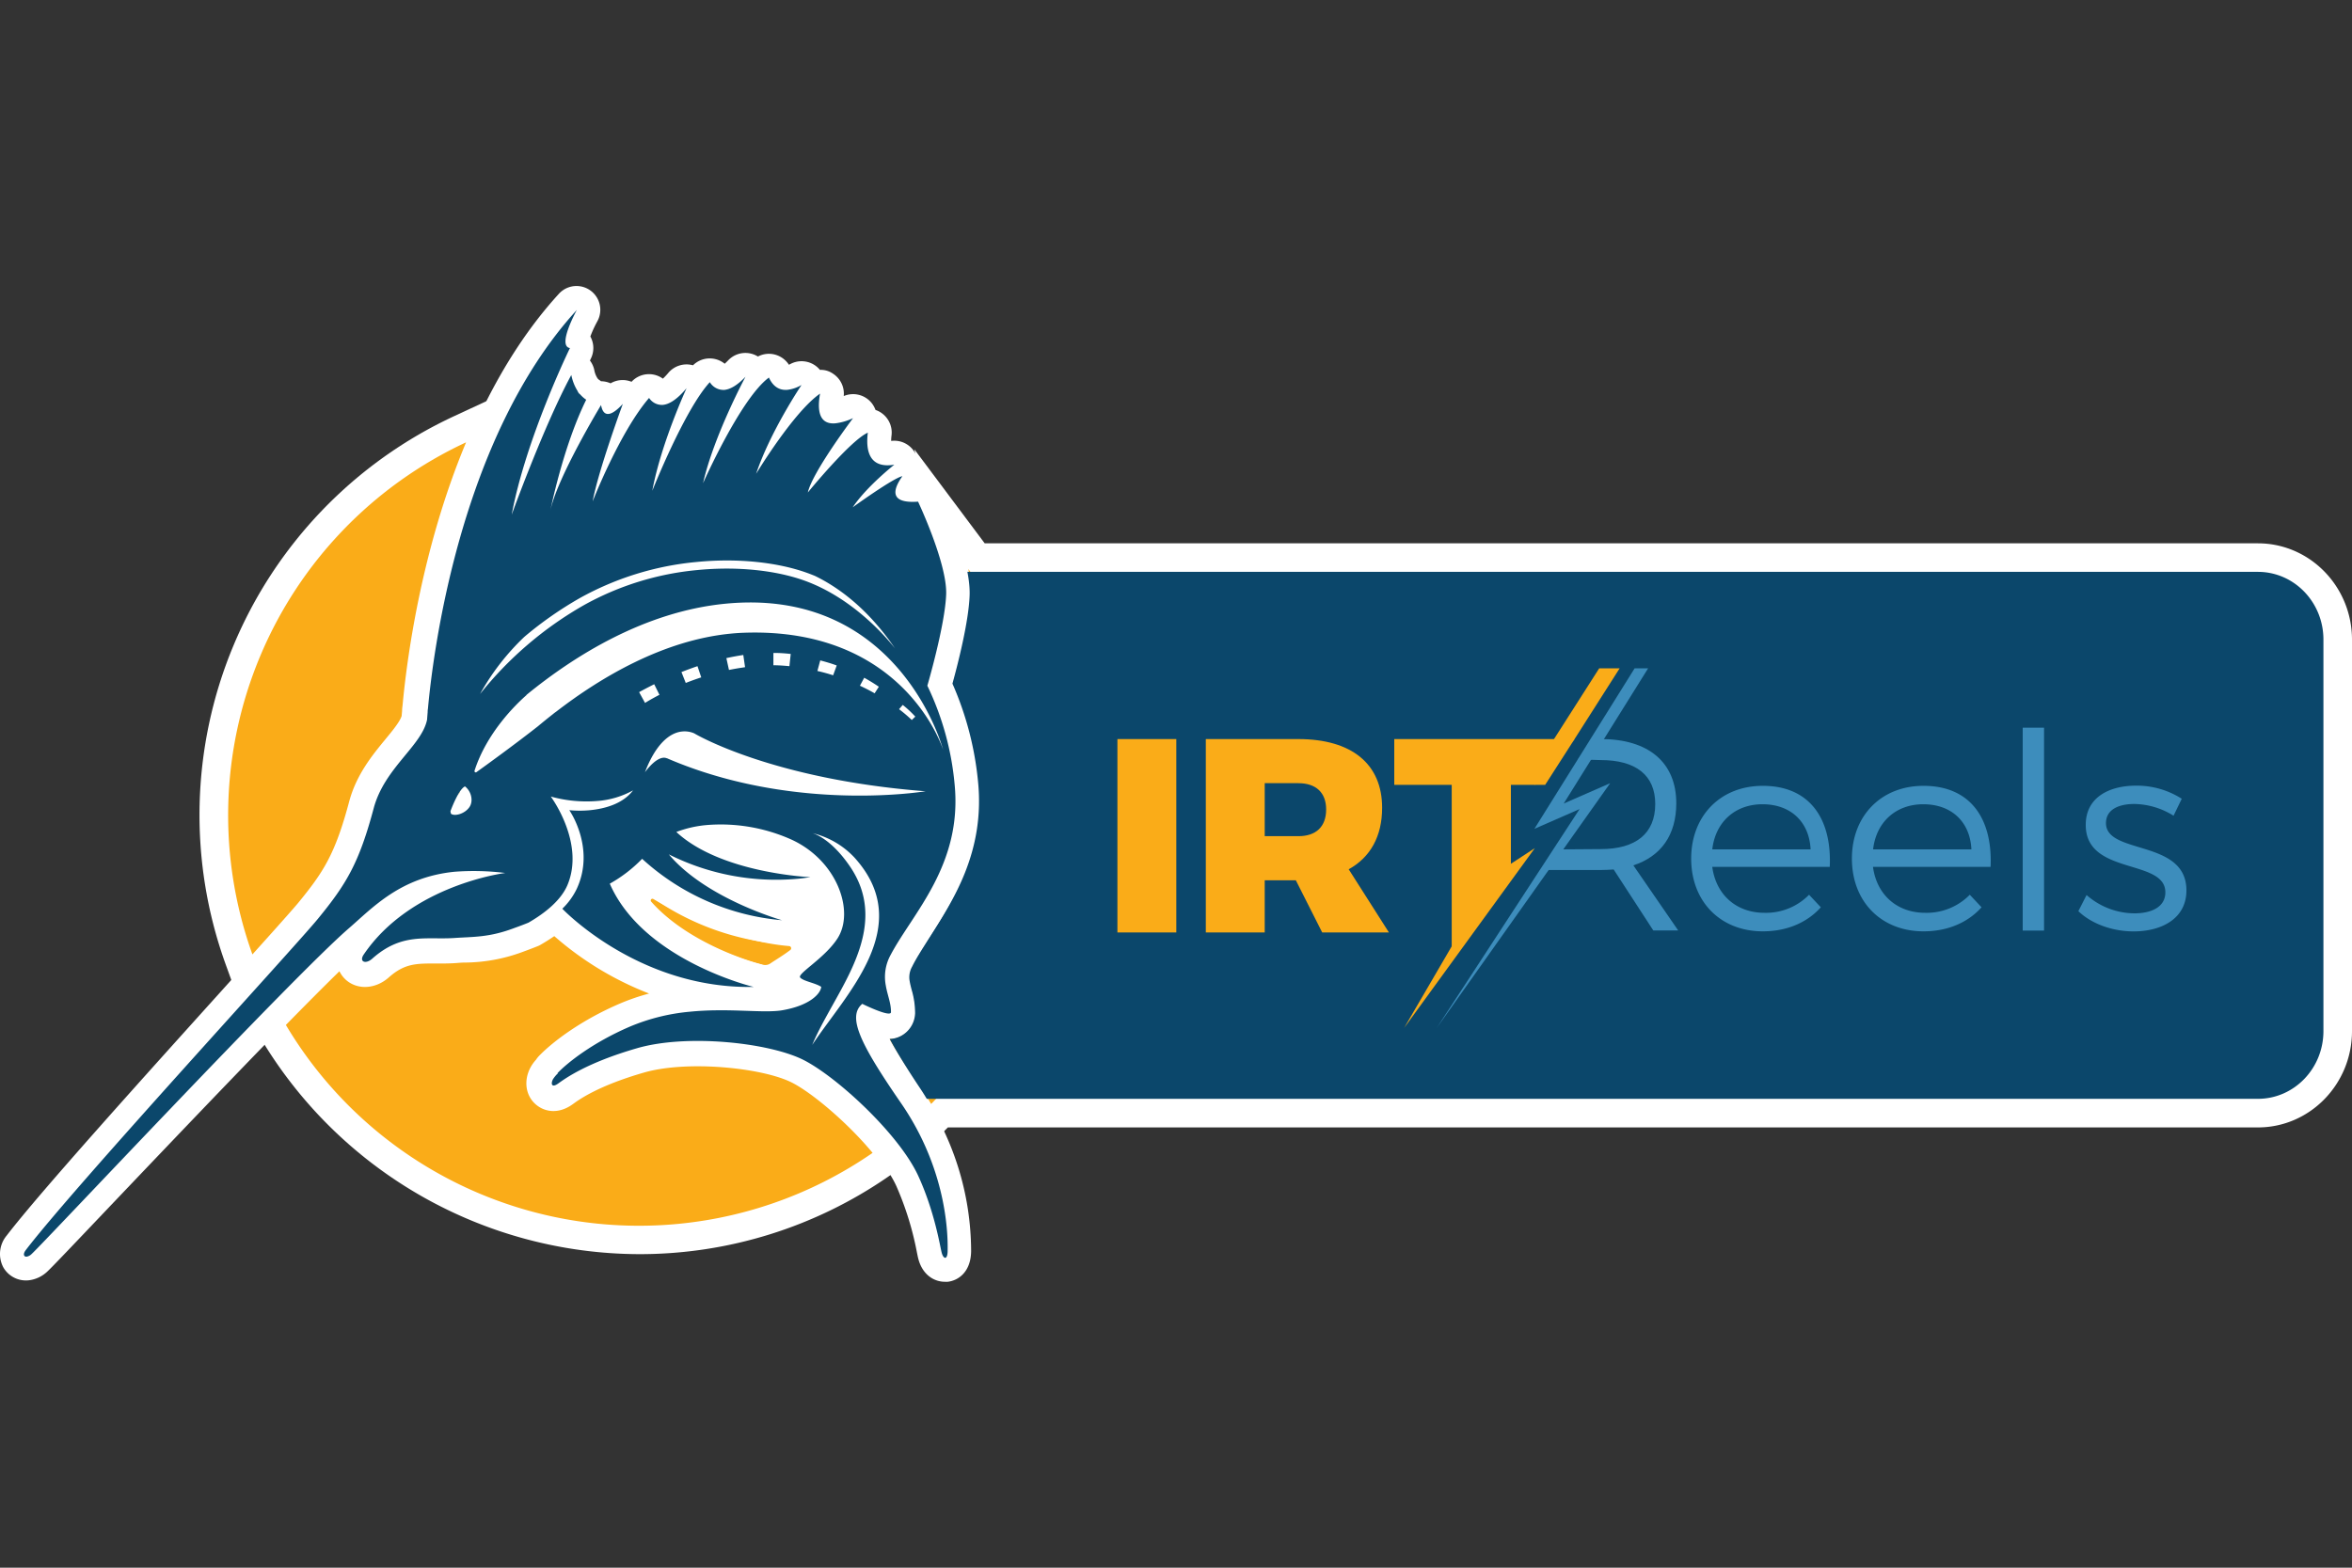 <svg id="Layer_1" data-name="Layer 1" xmlns="http://www.w3.org/2000/svg" viewBox="0 0 750 500"><rect x="0" y="0" width="750" height="500" fill="#333333" stroke="none"/><defs><style>.cls-1{fill:#fff;}.cls-2{fill:#faac18;}.cls-3{fill:#0b476b;}.cls-4{fill:#3d8dbc;}</style></defs><title>logotype--colored</title><path class="cls-1" d="M241.23,316.57a12,12,0,0,0,2.73.32,12.14,12.14,0,0,0,6.73-2.06l1.48-1c1.55-1,3.46-2.22,5.3-3.63a9.8,9.8,0,0,0-5.13-17.55c-16.51-1.4-33.1-10.13-39.45-13.81a9.66,9.66,0,0,0-12.09,14.75C215.57,310.28,240.17,316.32,241.23,316.57Z"/><path class="cls-1" d="M102.1,293.73c8.57-10.46,13.14-17.4,18.05-35.79,1.78-6.69,6-11.85,9.78-16.41,3-3.61,5.77-7,6.87-10.61l.3-1,.21-3a3.84,3.84,0,0,1,.06-.55l.06-.51c1.21-13.27,5.54-47.75,19.59-81.35l9.06-21.66-21.29,9.89A140.23,140.23,0,0,0,71.93,307.49l5.17,14.3,10.16-11.3C96.11,300.65,100.41,295.79,102.1,293.73Z"/><path class="cls-1" d="M256.77,337.23h0c-11-5.65-37.53-8.64-54-3.89-16,4.61-23,9.65-25.5,11.42l-.19.13a1,1,0,0,1,.07-.15,5.21,5.21,0,0,1,.59-.76l.67-.91c3.7-3.83,11.88-9.95,22.78-14.63a59.12,59.12,0,0,1,8.08-2.77l27.27-7.19-26.34-10.11a92.19,92.19,0,0,1-27.46-16.62L177.41,287l-5.88,4.1c-1.12.78-2.33,1.55-3.46,2.21-1.08.43-2.54,1-4.63,1.76-6.38,2.42-10.68,2.64-15.65,2.89-1,.05-2,.1-3.11.18-1.92.13-3.73.12-5.65.11-6.91,0-13.43-.08-21.08,6.73a4.62,4.62,0,0,1-1.51.85l-5.52-11.32-9,8.79c-4.48,4.37-10.27,10.18-17.22,17.29l-4.91,5,3.6,6A140.92,140.92,0,0,0,203.78,400a139.36,139.36,0,0,0,79.66-24.86l8.16-5.65-6.33-7.64C277,351.93,264.77,341.33,256.77,337.23Z"/><path class="cls-1" d="M141.37,260.1l3.92-5.37,7.57,5,6.89-8.71-15.51-11.37-5.26,8c-.44.66-.88,1.39-1.29,2.16l7.26,4.76-4.51,4.83Z"/><path class="cls-1" d="M720,173.29H314l-22.44-30,6.18,30h-.6l2,10.73a27.27,27.27,0,0,1,.54,5.57c-.17,5.3-2,15-5,26.1l-.81,3.07,1.26,2.9a96,96,0,0,1,7.15,28.54c1.86,19.49-6.83,33.22-13.86,44.31-2.14,3.38-4.16,6.58-5.73,9.67a15.74,15.74,0,0,0-1.61,10.26c.18,1.08.46,2.23.77,3.45a21,21,0,0,1,.82,4.4l-14.16.39,7.19,13.08.07.11c2.23,4.17,5.63,9.7,10.14,16.46.64,1,1.23,1.92,1.81,2.88l2.66,4.37h.42l4.34,7.18,7.11-7.18H720c16.54,0,30-13.78,30-30.72V204C750,187.07,736.55,173.29,720,173.29Z"/><ellipse class="cls-1" cx="203.82" cy="259.45" rx="131.01" ry="131.49"/><path class="cls-2" d="M252,303c-2.2,1.68-4.76,3.21-6.35,4.28a2.86,2.86,0,0,1-2.27.43c-5.55-1.32-24.6-7.58-35.71-20.12a.55.55,0,0,1,.69-.85c6.72,3.89,24.84,13.44,43.26,15A.7.7,0,0,1,252,303Z"/><path class="cls-2" d="M308.75,181.42a37.55,37.55,0,0,1,.91,8.47c-.29,8.41-3.75,22-5.46,28.13a102,102,0,0,1,8.14,31.31c2.25,22.6-8.14,38.43-15.73,50-2.1,3.21-4.09,6.24-5.52,9a6.54,6.54,0,0,0-.77,4.69c.14.83.37,1.7.62,2.63a25.43,25.43,0,0,1,1.14,7.55,7.6,7.6,0,0,1-.1,1.06,8.47,8.47,0,0,1-4.48,6.15,8.57,8.57,0,0,1-3.79,1c1.92,3.49,5.09,8.57,10.16,15.92,1.09,1.59,2.1,3.18,3.05,4.76a131,131,0,0,0,11.83-170.63Z"/><path class="cls-2" d="M95.06,288c8.07-9.85,11.8-15.53,16.29-32.37,2.3-8.6,7.43-14.84,11.55-19.85,2.28-2.76,4.63-5.62,5.19-7.47,0-.38.07-.87.12-1.46a12.81,12.81,0,0,1,.15-1.77c1.26-13.81,5.77-49.37,20.26-84A131.16,131.16,0,0,0,80.49,304.4C87.73,296.36,93.25,290.17,95.06,288Z"/><path class="cls-2" d="M252.62,345.33c-9.29-4.77-33.42-7.25-47.29-3.24-14.45,4.17-20.56,8.53-22.57,10l-.18.13c-4.78,3.4-9.21,2.24-11.76,0-3.19-2.78-3.89-7.46-1.72-11.64a12.27,12.27,0,0,1,1.81-2.57,8.44,8.44,0,0,1,1-1.26c4.5-4.65,13.62-11.47,25.74-16.66a68.08,68.08,0,0,1,9.34-3.21,101.42,101.42,0,0,1-30.24-18.31q-2,1.38-4.26,2.69a6.53,6.53,0,0,1-1,.5c-1.14.46-2.7,1.06-4.77,1.82A53.79,53.79,0,0,1,148.24,307c-1,0-1.93.1-2.94.17-2.25.15-4.32.14-6.31.13-6.2,0-9.94-.06-15,4.43-4.2,3.74-9.93,4.08-13.65.82a8.91,8.91,0,0,1-2.1-2.78c-4.72,4.6-10.59,10.51-17.08,17.13A131,131,0,0,0,278.25,367.7C270.41,358.23,259.15,348.68,252.62,345.33Z"/><path class="cls-2" d="M146.74,252.75l-.17-.14c-.29.44-.58.93-.85,1.43Z"/><path class="cls-3" d="M720,182.39H308.08a35.7,35.7,0,0,1,.69,7.5c-.27,8.46-3.64,22-5.26,28.14a104.76,104.76,0,0,1,7.86,31.3c2.17,22.6-7.87,38.43-15.19,50-2,3.21-4,6.24-5.34,9a6.78,6.78,0,0,0-.75,4.69c.14.82.36,1.7.6,2.63a26.52,26.52,0,0,1,1.11,7.55,8.9,8.9,0,0,1-.1,1,8.49,8.49,0,0,1-4.32,6.16,8.13,8.13,0,0,1-3.67,1c1.86,3.49,4.91,8.57,9.81,15.92.71,1.06,1.36,2.12,2,3.18H720c11.54,0,20.89-9.67,20.89-21.61V204C740.9,192.07,731.55,182.39,720,182.39Z"/><path class="cls-2" d="M356.32,297.4V235.72H375.1V297.4Z"/><path class="cls-2" d="M413.22,280.77h-9.93V297.4H384.51V235.72H414c17,0,26.73,7.92,26.73,21.91,0,9.15-3.79,15.83-10.66,19.62l12.83,20.15H421.62Zm.81-14.08c5.6,0,8.85-3,8.85-8.53,0-5.37-3.25-8.37-8.85-8.37H403.29v16.9Z"/><path class="cls-2" d="M481.79,250.32V277l-18.87,26.48V250.32H444.6v-14.6h57.49l-9.37,14.6Z"/><path class="cls-4" d="M498.12,270.9l12.34-.09c11.08,0,17.36-4.89,17.36-14.39,0-9.25-6.28-14-17.36-14l-7.31-.21,1.62-1.75,3.16-4.75h2.53c15.26,0,24.07,7.5,24.07,20.49,0,10.12-4.88,16.92-13.69,19.8l14.3,20.76H527.2l-12.64-19.45c-1.31.09-2.7.17-4.1.17H493.25Z"/><path class="cls-4" d="M583.47,276.48H546c1.22,9,7.76,14.65,16.65,14.65a19.2,19.2,0,0,0,14.22-5.76l3.75,4c-4.36,4.88-10.81,7.67-18.49,7.67-13.52,0-22.85-9.5-22.85-23.2s9.42-23.2,22.76-23.2C576.84,250.58,584.17,260.87,583.47,276.48Zm-6.11-5.58c-.43-8.81-6.36-14.39-15.35-14.39-8.72,0-15,5.66-16,14.39Z"/><path class="cls-4" d="M634.75,276.48h-37.5c1.22,9,7.76,14.65,16.65,14.65a19.2,19.2,0,0,0,14.22-5.76l3.75,4c-4.36,4.88-10.82,7.67-18.49,7.67-13.52,0-22.85-9.5-22.85-23.2s9.42-23.2,22.76-23.2C628.12,250.58,635.45,260.87,634.75,276.48Zm-6.11-5.58c-.43-8.81-6.36-14.39-15.35-14.39-8.72,0-15,5.66-16,14.39Z"/><path class="cls-4" d="M645,296.8V232.09h6.8V296.8Z"/><path class="cls-4" d="M695.71,254.76l-2.61,5.41a24.27,24.27,0,0,0-12.48-3.75c-5.14,0-9.07,1.83-9.07,6.1,0,10.21,25.65,5,25.65,21.46,0,9.07-8,13.08-16.84,13.08-6.54,0-13.25-2.27-17.62-6.45l2.62-5.15a23.3,23.3,0,0,0,15.26,5.84c5.41,0,9.77-2,9.86-6.54.26-11.07-25.47-5.4-25.38-21.71,0-8.81,7.59-12.47,16-12.47A26.52,26.52,0,0,1,695.71,254.76Z"/><polygon class="cls-2" points="469.94 289.78 447.74 327.86 489.43 270.5 464.8 286.59 467.79 291.18 469.94 289.78"/><polygon class="cls-2" points="509.94 213.17 487.15 248.86 489.43 250.32 502.09 235.72 516.46 213.17 509.94 213.17"/><polygon class="cls-4" points="525.54 213.17 521.24 213.17 489.29 264.35 503.69 258.05 458.14 327.86 513.45 249.79 498.63 256.28 525.54 213.17"/><path class="cls-1" d="M282.93,330.89a8,8,0,0,0,4.36-.94,7.9,7.9,0,0,0,4.23-5.81,6.64,6.64,0,0,0,.1-1,25.07,25.07,0,0,0-1.13-7.42,26.86,26.86,0,0,1-.63-2.67,7,7,0,0,1,.82-5c1.44-2.73,3.43-5.77,5.55-9,7.54-11.5,17.88-27.26,15.65-49.69a101.38,101.38,0,0,0-8.17-31.32c1.68-6.07,5.2-19.74,5.48-28.19.38-11.13-7.9-29.54-9.56-33.12l-.09-.2c-.07-.13-.14-.26-.22-.39a7.55,7.55,0,0,0-4.06-3.39,7.52,7.52,0,0,0-1.11-5,7.74,7.74,0,0,0-1.76-1.93c-.08-.24-.17-.48-.27-.71a7.59,7.59,0,0,0-7.95-4.48,14.73,14.73,0,0,1,.12-1.77,7.59,7.59,0,0,0-3-7,7.36,7.36,0,0,0-2.11-1.11,7.78,7.78,0,0,0-1.23-2.21,7.6,7.6,0,0,0-8.9-2.22,7.58,7.58,0,0,0-3.43-7.14,6.72,6.72,0,0,0-4.17-1.21l-.25-.3a7.59,7.59,0,0,0-9.26-1.52l-.37.19a7.62,7.62,0,0,0-4.47-3.25,7.51,7.51,0,0,0-5.41.62,7.57,7.57,0,0,0-9.49,1.22c-.43.45-.8.8-1.11,1.08a7.58,7.58,0,0,0-10.11.5,7.6,7.6,0,0,0-7.87,2.42,21.14,21.14,0,0,1-1.73,1.84,7.57,7.57,0,0,0-10,1,7.58,7.58,0,0,0-6.68.49,7.41,7.41,0,0,0-1.75-.54,8.3,8.3,0,0,0-1.3-.13,6.51,6.51,0,0,0-.6-.43,2.05,2.05,0,0,1-.38-.34l-.14-.15-.09-.16a7.19,7.19,0,0,1-.94-2.52,7.57,7.57,0,0,0-1.38-3l.31-.66a7.59,7.59,0,0,0-.09-6.84l-.09-.17a36.2,36.2,0,0,1,2.21-4.81,7.59,7.59,0,0,0-12.23-8.82c-38.52,42.12-47.55,110.89-49.43,131.41a14.11,14.11,0,0,0-.15,1.75c0,.62-.09,1.12-.12,1.51-.57,2-3,4.87-5.29,7.69-4.09,5-9.19,11.16-11.46,19.68-4.51,16.91-8.26,22.63-16.38,32.53-2.66,3.25-13.28,15-25.58,28.67-24.15,26.79-57.22,63.47-67.69,77.14a9.15,9.15,0,0,0-1.1,10.09,8.31,8.31,0,0,0,8.13,4.18,10.34,10.34,0,0,0,6-2.86c1.44-1.34,7.46-7.66,19.83-20.68C56.79,361.92,90.92,326,108.41,309a8.41,8.41,0,0,0,2.26,3.23c3.6,3.15,9,2.82,13-.82,5.17-4.61,9.2-4.61,15.29-4.54,2,0,4,0,6.28-.13,1-.07,2-.12,2.94-.17,5.23-.27,10.65-.54,18.3-3.45,2.07-.75,3.63-1.35,4.77-1.81a6.68,6.68,0,0,0,1-.47q2.43-1.39,4.52-2.88a100.63,100.63,0,0,0,31.76,19,66.45,66.45,0,0,0-10.7,3.55c-12.06,5.16-21.13,11.94-25.59,16.56a6.53,6.53,0,0,0-.93,1.18,12.16,12.16,0,0,0-1.8,2.53c-2.06,4-1.41,8.44,1.62,11.07,2.41,2.1,6.62,3.19,11.36-.18,2-1.44,8.18-5.84,22.71-10,14-4,38.27-1.53,47.63,3.27,9.16,4.71,27.6,21.52,33,33.35a97.93,97.93,0,0,1,6.55,21.14c.17.83.3,1.46.4,1.86,1.3,5.28,5.07,7.52,8.52,7.52a9.08,9.08,0,0,0,.91,0c3.39-.39,7.38-3.14,7.46-9.76a90.46,90.46,0,0,0-16.22-51.42A185.06,185.06,0,0,1,282.93,330.89ZM248.1,314.8l-.24,0a7.75,7.75,0,0,0,0-.84c.09.27.18.53.3.8Zm-.66-3.73a7.52,7.52,0,0,0,0,1.34,7.56,7.56,0,0,0-5.41-5c-.29-.07-26.09-6.51-37.61-23.11l.44-.33a83.72,83.72,0,0,0,43.86,17.11,7.59,7.59,0,0,0,5.72-13.16l.69-.06c1.44-.14,2.9-.33,4.38-.56a7.26,7.26,0,0,0,1.16-.27c.08.24.16.49.23.73.88,3,.76,5.82-.32,7.48-1.59,2.47-4.71,5.07-7,7C250.31,305,247.7,307.17,247.44,311.07ZM146.82,252.64,145.76,254c.27-.5.55-1,.84-1.41Z"/><path class="cls-3" d="M292.75,160v0c-9.29.66-8-3.88-5-8.12-2.84.51-15.84,9.92-15.84,9.92,4.44-6.63,13.27-13.59,13.27-13.59-.33.05-.65.1-1,.13-7.2.71-8.11-5-7.45-10.34-5.52,2.4-19.13,19.07-19.13,19.07,1.49-6.58,14.42-23.71,14.42-23.71A18.08,18.08,0,0,1,266.5,135c-5.48.55-5.91-4.4-5-9.46-8.51,5.89-20.39,25.57-20.39,25.57,4.56-13.6,14.49-28.33,14.49-28.33a11.6,11.6,0,0,1-4.41,1.54c-3.1.31-4.93-1.55-6-3.9-9,6.59-21,33.68-21,33.68,3.42-15.12,13.54-33.95,13.54-33.95-2.7,2.84-4.9,4-6.69,4.2a5.09,5.09,0,0,1-4.69-2.46c-8.07,8.73-18.35,34.64-18.35,34.64,2.78-15.06,10.94-32.73,10.94-32.73-3.08,3.67-5.56,5.14-7.53,5.33a4.87,4.87,0,0,1-4.43-2.21c-9.33,10.79-18,33-18,33,1.81-9.87,9.63-31.11,9.63-31.11-2,2.18-3.49,3.11-4.55,3.21-1.4.14-2.09-1.13-2.4-2.83,0,0-14,23.14-16.18,33.71,0,0,4.06-20.47,11.45-35.41a9.63,9.63,0,0,1-1.91-1.68,2.35,2.35,0,0,1-.84-1.1,15.08,15.08,0,0,1-2-5.11c-8.66,15.93-19,44.53-19,44.53,4.49-24.26,18.56-53.12,18.56-53.12-4.2-.66,2.22-12.18,2.22-12.18-37.62,41.12-46,110.57-47.5,127.22a5.62,5.62,0,0,0-.09,1.09h0c-.1,1.18-.16,2-.18,2.35-1.62,8.32-13.53,15.37-17,28.2-4.71,17.66-8.76,24.3-17.84,35.39-8,9.72-77.33,85-93.12,105.61-1,1.29-.63,2.2.28,2.11a3,3,0,0,0,1.6-.87c4.59-4.26,83.42-88.55,101.17-103.89,7.62-6.59,16.38-16.26,33.64-18a81.43,81.43,0,0,1,16.19.39s-30,3.72-45.12,26c-1.58,2.32.59,3.22,2.72,1.32,9.41-8.38,17.2-6,26.1-6.58,6.17-.43,11.16-.14,19.18-3.18,2-.71,3.45-1.28,4.53-1.72,5.09-2.94,10.31-7,12.43-12,5.67-13.49-5.32-28.22-5.32-28.22a42.44,42.44,0,0,0,15.16,1.39,27.73,27.73,0,0,0,11.08-3.36c-3.32,4.38-9.14,5.86-13.7,6.32a34.75,34.75,0,0,1-6.63,0s8.42,12,2.38,25.07a22.08,22.08,0,0,1-4.61,6.36c1.86,1.92,25.63,25.62,61,24.94,0,0-35.2-8.43-45.86-32.93a44.86,44.86,0,0,0,10.31-7.93,75.72,75.72,0,0,0,44.61,19.59s-24.17-6.8-36.09-21a76.29,76.29,0,0,0,41.17,7.77c1.31-.13,2.62-.3,4-.51,0,0-28.54-1.17-42.78-14.41a36.05,36.05,0,0,1,9.49-2.19,55.16,55.16,0,0,1,27.11,4.57c14.8,6.74,20.33,23,14.78,31.59-4.11,6.36-13,11.27-11.88,12.47s4.75,1.68,6.7,2.95c-.13,2-3.36,5.92-12.4,7.47q-.65.12-1.35.18c-6.26.62-16.47-.87-28.07.28a64,64,0,0,0-19.17,4.75c-12,5.16-20,11.59-23.12,14.86l.19,0a10.35,10.35,0,0,0-1.63,1.95c-.7,1.35-.48,2.88,1.67,1.35s9-6.6,25.18-11.27,42.46-1.69,53.19,3.82,30.39,23.68,36.46,36.93c5.14,11.21,6.88,22.1,7.43,24.35s1.9,2.55,1.93-.41.62-24.72-14.87-47.18c-13.06-18.94-17.2-27.55-12.35-31.65,0,0,8.87,4.38,9.15,2.71.08-2.83-1.14-5.5-1.65-8.57h0a14.49,14.49,0,0,1,1.57-9.8c7-13.26,22.92-28.72,20.37-54.42a91.6,91.6,0,0,0-8.69-31.39s5.64-19.23,6-29.12S292.75,160,292.75,160ZM167.21,203.11A117.18,117.18,0,0,1,185,190.69a94.53,94.53,0,0,1,37-11.44c13.58-1.35,26.17.19,35.21,3.41.89.31,1.75.66,2.61,1,7.08,3.42,16.72,10.12,25.56,23.12-3-3.81-13.7-16.21-29.05-21.67-8.74-3.1-20.92-4.59-34.05-3.29a91.7,91.7,0,0,0-36,11.14,115.31,115.31,0,0,0-33.2,28.38A76.19,76.19,0,0,1,167.21,203.11Zm-17.6,54.42c-1.46,2-4.34,2.79-5.59,2.14a.89.89,0,0,1-.22-.16,5.24,5.24,0,0,1-.16-.79c.6-1.6,2.73-7,4.63-7.91C150.42,252.5,151,255.69,149.61,257.53ZM259,333.27c2.21-5.35,5.76-11.24,9.16-17.51h0c6.65-12.22,12.13-25.82,2.89-39.39-6.43-9.45-12.12-10.68-12.12-10.68a26.86,26.86,0,0,1,13.47,7.75C292.29,295.29,269.72,317,259,333.27ZM290,253c-12.48,1.24-45.24,2.68-77.29-11.15h-.07a2.38,2.38,0,0,0-1.18-.17c-2.76.27-5.8,4.62-5.8,4.62,3.46-9.08,7.94-12.64,11.91-13a7.71,7.71,0,0,1,3.77.58s24.26,14.67,73.92,18.5C295.24,252.34,293.35,252.66,290,253Zm-86.2-32.25c1.58-.87,3.2-1.71,4.81-2.52l1.67,3.37c-2.92,1.51-4.59,2.59-4.59,2.59Zm13.5-6.4c1.7-.67,3.42-1.31,5.11-1.88l1.2,3.57c-1.74.57-3.39,1.17-4.94,1.78Zm14.32-4.45c1.81-.4,3.63-.73,5.4-1l.56,3.89-.61.1c-1.54.22-3,.48-4.52.78Zm15,2.29,0-3.93.7,0c1.59,0,3.22.14,4.82.31l-.41,3.9c-1.5-.15-3-.25-4.52-.29ZM260.65,214l.91-3.37c1.87.5,3.61,1,5.25,1.62l-1.14,3.13Q263.26,214.59,260.65,214Zm13.55,4.72,1.38-2.56c1.64.91,3.18,1.86,4.66,2.87l-1.34,2.09C277.45,220.29,275.88,219.48,274.2,218.7Zm12.48,7.48,1.19-1.37a34.88,34.88,0,0,1,4,3.73l-1.12,1.08A45,45,0,0,0,286.68,226.18Zm14,12.77S288.52,200,237.24,201.81c-1.47.05-2.93.15-4.39.3C211.78,204.2,192,215.67,177.33,227a12.09,12.09,0,0,0-1,.76l-.09.07c-1.65,1.29-3.22,2.57-4.73,3.83-7.31,5.75-16.58,12.46-19.57,14.6a.39.39,0,0,1-.19.08.41.41,0,0,1-.43-.53c3.91-12.18,13.24-21.19,16.55-24.1,0,0,0,0,0-.07,15.34-12.55,37.71-26.54,63.31-29.08h0C286.79,187.06,300.7,238.92,300.7,239Z"/></svg>